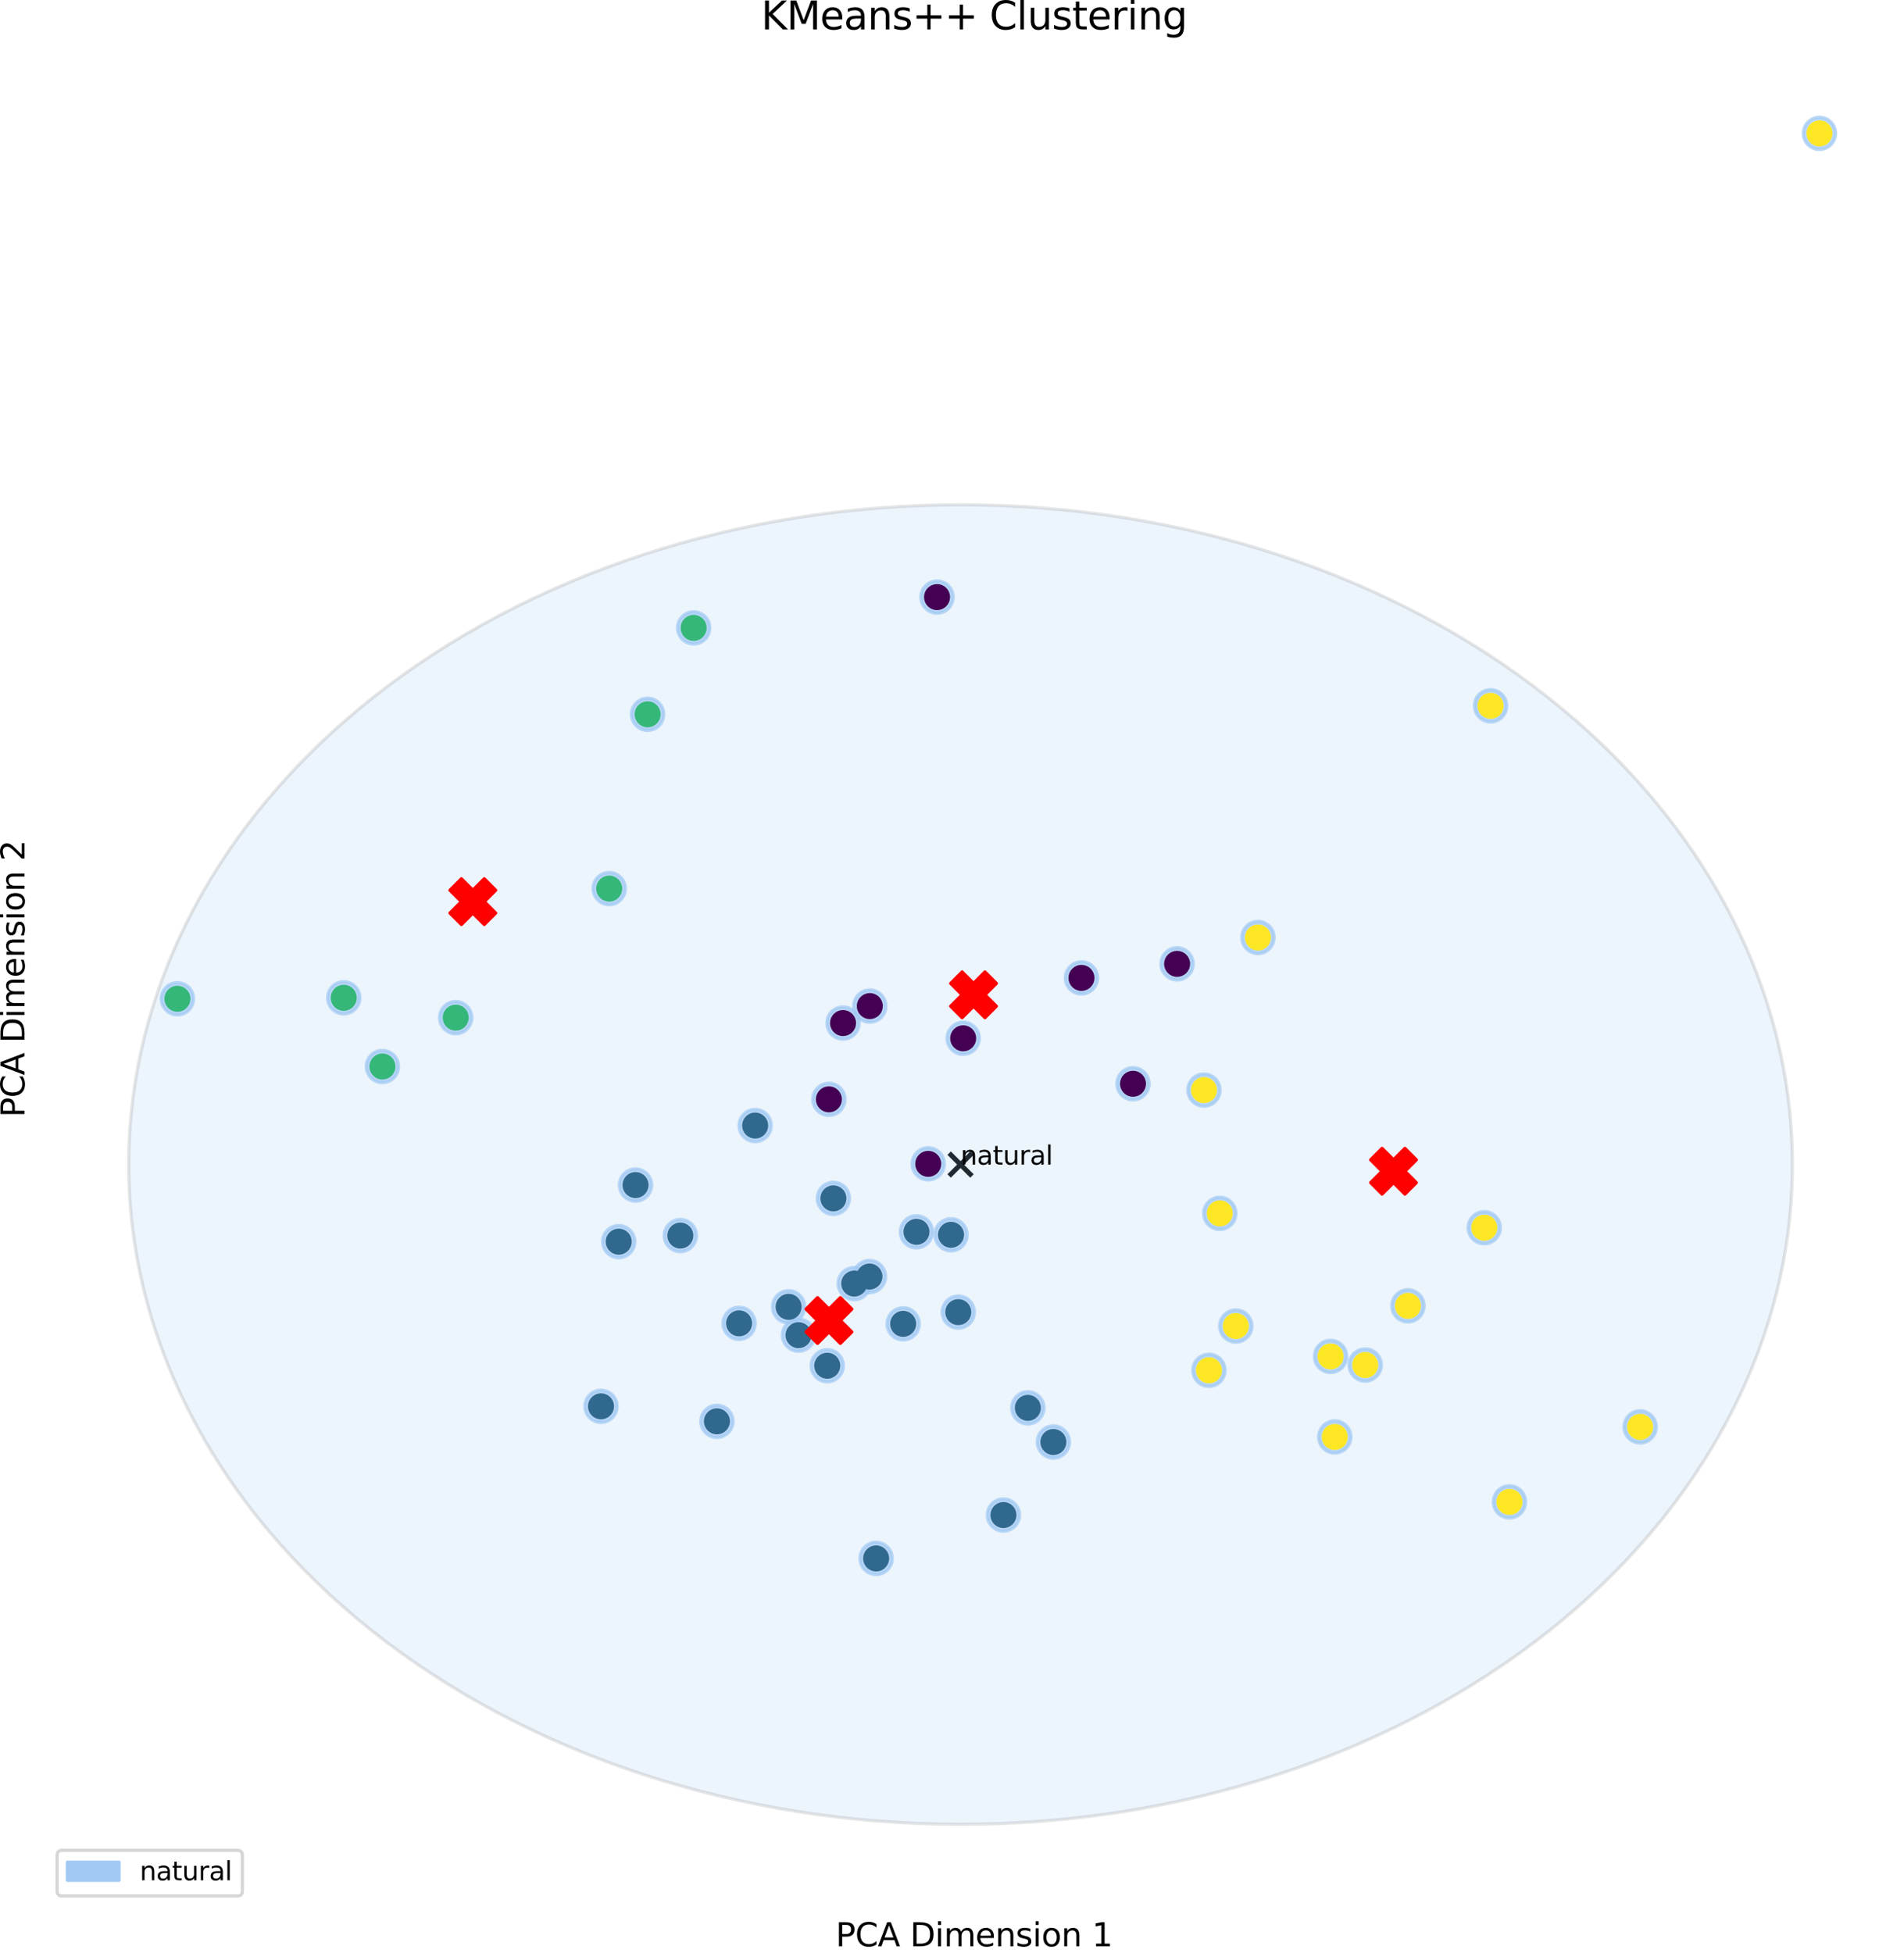 <?xml version="1.0" encoding="utf-8" standalone="no"?>
<!DOCTYPE svg PUBLIC "-//W3C//DTD SVG 1.1//EN"
  "http://www.w3.org/Graphics/SVG/1.1/DTD/svg11.dtd">
<svg xmlns:xlink="http://www.w3.org/1999/xlink" width="589.678pt" height="604.796pt" viewBox="0 0 589.678 604.796" xmlns="http://www.w3.org/2000/svg" version="1.1">
 <defs>
  <style type="text/css">*{stroke-linejoin: round; stroke-linecap: butt}</style>
 </defs>
 <g id="figure_1">
  <g id="patch_1">
   <path d="M 0 604.796 
L 589.678 604.796 
L 589.678 0 
L 0 0 
z
" style="fill: #ffffff"/>
  </g>
  <g id="axes_1">
   <g id="PathCollection_1">
    <defs>
     <path id="m2e8c79e0ac" d="M 0 5 
C 1.326 5 2.598 4.473 3.536 3.536 
C 4.473 2.598 5 1.326 5 0 
C 5 -1.326 4.473 -2.598 3.536 -3.536 
C 2.598 -4.473 1.326 -5 0 -5 
C -1.326 -5 -2.598 -4.473 -3.536 -3.536 
C -4.473 -2.598 -5 -1.326 -5 0 
C -5 1.326 -4.473 2.598 -3.536 3.536 
C -2.598 4.473 -1.326 5 0 5 
z
" style="stroke: #a1c9f4; stroke-opacity: 0.7"/>
    </defs>
    <g clip-path="url(#p8f541ca67d)">
     <use xlink:href="#m2e8c79e0ac" x="372.874" y="337.558" style="fill: #a1c9f4; fill-opacity: 0.7; stroke: #a1c9f4; stroke-opacity: 0.7"/>
    </g>
   </g>
   <g id="PathCollection_2">
    <g clip-path="url(#p8f541ca67d)">
     <use xlink:href="#m2e8c79e0ac" x="256.711" y="340.43" style="fill: #a1c9f4; fill-opacity: 0.7; stroke: #a1c9f4; stroke-opacity: 0.7"/>
    </g>
   </g>
   <g id="PathCollection_3">
    <g clip-path="url(#p8f541ca67d)">
     <use xlink:href="#m2e8c79e0ac" x="377.777" y="375.735" style="fill: #a1c9f4; fill-opacity: 0.7; stroke: #a1c9f4; stroke-opacity: 0.7"/>
    </g>
   </g>
   <g id="PathCollection_4">
    <g clip-path="url(#p8f541ca67d)">
     <use xlink:href="#m2e8c79e0ac" x="210.705" y="382.612" style="fill: #a1c9f4; fill-opacity: 0.7; stroke: #a1c9f4; stroke-opacity: 0.7"/>
    </g>
   </g>
   <g id="PathCollection_5">
    <g clip-path="url(#p8f541ca67d)">
     <use xlink:href="#m2e8c79e0ac" x="507.965" y="441.861" style="fill: #a1c9f4; fill-opacity: 0.7; stroke: #a1c9f4; stroke-opacity: 0.7"/>
    </g>
   </g>
   <g id="PathCollection_6">
    <g clip-path="url(#p8f541ca67d)">
     <use xlink:href="#m2e8c79e0ac" x="186.135" y="435.488" style="fill: #a1c9f4; fill-opacity: 0.7; stroke: #a1c9f4; stroke-opacity: 0.7"/>
    </g>
   </g>
   <g id="PathCollection_7">
    <g clip-path="url(#p8f541ca67d)">
     <use xlink:href="#m2e8c79e0ac" x="334.934" y="302.821" style="fill: #a1c9f4; fill-opacity: 0.7; stroke: #a1c9f4; stroke-opacity: 0.7"/>
    </g>
   </g>
   <g id="PathCollection_8">
    <g clip-path="url(#p8f541ca67d)">
     <use xlink:href="#m2e8c79e0ac" x="264.561" y="397.477" style="fill: #a1c9f4; fill-opacity: 0.7; stroke: #a1c9f4; stroke-opacity: 0.7"/>
    </g>
   </g>
   <g id="PathCollection_9">
    <g clip-path="url(#p8f541ca67d)">
     <use xlink:href="#m2e8c79e0ac" x="296.784" y="406.32" style="fill: #a1c9f4; fill-opacity: 0.7; stroke: #a1c9f4; stroke-opacity: 0.7"/>
    </g>
   </g>
   <g id="PathCollection_10">
    <g clip-path="url(#p8f541ca67d)">
     <use xlink:href="#m2e8c79e0ac" x="279.71" y="409.949" style="fill: #a1c9f4; fill-opacity: 0.7; stroke: #a1c9f4; stroke-opacity: 0.7"/>
    </g>
   </g>
   <g id="PathCollection_11">
    <g clip-path="url(#p8f541ca67d)">
     <use xlink:href="#m2e8c79e0ac" x="283.835" y="381.454" style="fill: #a1c9f4; fill-opacity: 0.7; stroke: #a1c9f4; stroke-opacity: 0.7"/>
    </g>
   </g>
   <g id="PathCollection_12">
    <g clip-path="url(#p8f541ca67d)">
     <use xlink:href="#m2e8c79e0ac" x="563.496" y="41.3" style="fill: #a1c9f4; fill-opacity: 0.7; stroke: #a1c9f4; stroke-opacity: 0.7"/>
    </g>
   </g>
   <g id="PathCollection_13">
    <g clip-path="url(#p8f541ca67d)">
     <use xlink:href="#m2e8c79e0ac" x="247.306" y="413.454" style="fill: #a1c9f4; fill-opacity: 0.7; stroke: #a1c9f4; stroke-opacity: 0.7"/>
    </g>
   </g>
   <g id="PathCollection_14">
    <g clip-path="url(#p8f541ca67d)">
     <use xlink:href="#m2e8c79e0ac" x="413.386" y="444.971" style="fill: #a1c9f4; fill-opacity: 0.7; stroke: #a1c9f4; stroke-opacity: 0.7"/>
    </g>
   </g>
   <g id="PathCollection_15">
    <g clip-path="url(#p8f541ca67d)">
     <use xlink:href="#m2e8c79e0ac" x="389.594" y="290.312" style="fill: #a1c9f4; fill-opacity: 0.7; stroke: #a1c9f4; stroke-opacity: 0.7"/>
    </g>
   </g>
   <g id="PathCollection_16">
    <g clip-path="url(#p8f541ca67d)">
     <use xlink:href="#m2e8c79e0ac" x="382.735" y="410.635" style="fill: #a1c9f4; fill-opacity: 0.7; stroke: #a1c9f4; stroke-opacity: 0.7"/>
    </g>
   </g>
   <g id="PathCollection_17">
    <g clip-path="url(#p8f541ca67d)">
     <use xlink:href="#m2e8c79e0ac" x="118.435" y="330.26" style="fill: #a1c9f4; fill-opacity: 0.7; stroke: #a1c9f4; stroke-opacity: 0.7"/>
    </g>
   </g>
   <g id="PathCollection_18">
    <g clip-path="url(#p8f541ca67d)">
     <use xlink:href="#m2e8c79e0ac" x="200.57" y="221.194" style="fill: #a1c9f4; fill-opacity: 0.7; stroke: #a1c9f4; stroke-opacity: 0.7"/>
    </g>
   </g>
   <g id="PathCollection_19">
    <g clip-path="url(#p8f541ca67d)">
     <use xlink:href="#m2e8c79e0ac" x="318.332" y="435.962" style="fill: #a1c9f4; fill-opacity: 0.7; stroke: #a1c9f4; stroke-opacity: 0.7"/>
    </g>
   </g>
   <g id="PathCollection_20">
    <g clip-path="url(#p8f541ca67d)">
     <use xlink:href="#m2e8c79e0ac" x="436.048" y="404.375" style="fill: #a1c9f4; fill-opacity: 0.7; stroke: #a1c9f4; stroke-opacity: 0.7"/>
    </g>
   </g>
   <g id="PathCollection_21">
    <g clip-path="url(#p8f541ca67d)">
     <use xlink:href="#m2e8c79e0ac" x="214.83" y="194.434" style="fill: #a1c9f4; fill-opacity: 0.7; stroke: #a1c9f4; stroke-opacity: 0.7"/>
    </g>
   </g>
   <g id="PathCollection_22">
    <g clip-path="url(#p8f541ca67d)">
     <use xlink:href="#m2e8c79e0ac" x="364.554" y="298.47" style="fill: #a1c9f4; fill-opacity: 0.7; stroke: #a1c9f4; stroke-opacity: 0.7"/>
    </g>
   </g>
   <g id="PathCollection_23">
    <g clip-path="url(#p8f541ca67d)">
     <use xlink:href="#m2e8c79e0ac" x="196.829" y="366.969" style="fill: #a1c9f4; fill-opacity: 0.7; stroke: #a1c9f4; stroke-opacity: 0.7"/>
    </g>
   </g>
   <g id="PathCollection_24">
    <g clip-path="url(#p8f541ca67d)">
     <use xlink:href="#m2e8c79e0ac" x="261.093" y="316.804" style="fill: #a1c9f4; fill-opacity: 0.7; stroke: #a1c9f4; stroke-opacity: 0.7"/>
    </g>
   </g>
   <g id="PathCollection_25">
    <g clip-path="url(#p8f541ca67d)">
     <use xlink:href="#m2e8c79e0ac" x="222.033" y="440.131" style="fill: #a1c9f4; fill-opacity: 0.7; stroke: #a1c9f4; stroke-opacity: 0.7"/>
    </g>
   </g>
   <g id="PathCollection_26">
    <g clip-path="url(#p8f541ca67d)">
     <use xlink:href="#m2e8c79e0ac" x="412.087" y="420.038" style="fill: #a1c9f4; fill-opacity: 0.7; stroke: #a1c9f4; stroke-opacity: 0.7"/>
    </g>
   </g>
   <g id="PathCollection_27">
    <g clip-path="url(#p8f541ca67d)">
     <use xlink:href="#m2e8c79e0ac" x="461.643" y="218.572" style="fill: #a1c9f4; fill-opacity: 0.7; stroke: #a1c9f4; stroke-opacity: 0.7"/>
    </g>
   </g>
   <g id="PathCollection_28">
    <g clip-path="url(#p8f541ca67d)">
     <use xlink:href="#m2e8c79e0ac" x="374.415" y="424.336" style="fill: #a1c9f4; fill-opacity: 0.7; stroke: #a1c9f4; stroke-opacity: 0.7"/>
    </g>
   </g>
   <g id="PathCollection_29">
    <g clip-path="url(#p8f541ca67d)">
     <use xlink:href="#m2e8c79e0ac" x="326.236" y="446.541" style="fill: #a1c9f4; fill-opacity: 0.7; stroke: #a1c9f4; stroke-opacity: 0.7"/>
    </g>
   </g>
   <g id="PathCollection_30">
    <g clip-path="url(#p8f541ca67d)">
     <use xlink:href="#m2e8c79e0ac" x="269.275" y="395.298" style="fill: #a1c9f4; fill-opacity: 0.7; stroke: #a1c9f4; stroke-opacity: 0.7"/>
    </g>
   </g>
   <g id="PathCollection_31">
    <g clip-path="url(#p8f541ca67d)">
     <use xlink:href="#m2e8c79e0ac" x="350.899" y="335.603" style="fill: #a1c9f4; fill-opacity: 0.7; stroke: #a1c9f4; stroke-opacity: 0.7"/>
    </g>
   </g>
   <g id="PathCollection_32">
    <g clip-path="url(#p8f541ca67d)">
     <use xlink:href="#m2e8c79e0ac" x="459.68" y="380.186" style="fill: #a1c9f4; fill-opacity: 0.7; stroke: #a1c9f4; stroke-opacity: 0.7"/>
    </g>
   </g>
   <g id="PathCollection_33">
    <g clip-path="url(#p8f541ca67d)">
     <use xlink:href="#m2e8c79e0ac" x="106.459" y="308.984" style="fill: #a1c9f4; fill-opacity: 0.7; stroke: #a1c9f4; stroke-opacity: 0.7"/>
    </g>
   </g>
   <g id="PathCollection_34">
    <g clip-path="url(#p8f541ca67d)">
     <use xlink:href="#m2e8c79e0ac" x="188.673" y="275.168" style="fill: #a1c9f4; fill-opacity: 0.7; stroke: #a1c9f4; stroke-opacity: 0.7"/>
    </g>
   </g>
   <g id="PathCollection_35">
    <g clip-path="url(#p8f541ca67d)">
     <use xlink:href="#m2e8c79e0ac" x="271.337" y="482.587" style="fill: #a1c9f4; fill-opacity: 0.7; stroke: #a1c9f4; stroke-opacity: 0.7"/>
    </g>
   </g>
   <g id="PathCollection_36">
    <g clip-path="url(#p8f541ca67d)">
     <use xlink:href="#m2e8c79e0ac" x="54.944" y="309.284" style="fill: #a1c9f4; fill-opacity: 0.7; stroke: #a1c9f4; stroke-opacity: 0.7"/>
    </g>
   </g>
   <g id="PathCollection_37">
    <g clip-path="url(#p8f541ca67d)">
     <use xlink:href="#m2e8c79e0ac" x="141.14" y="315.126" style="fill: #a1c9f4; fill-opacity: 0.7; stroke: #a1c9f4; stroke-opacity: 0.7"/>
    </g>
   </g>
   <g id="PathCollection_38">
    <g clip-path="url(#p8f541ca67d)">
     <use xlink:href="#m2e8c79e0ac" x="467.487" y="465.085" style="fill: #a1c9f4; fill-opacity: 0.7; stroke: #a1c9f4; stroke-opacity: 0.7"/>
    </g>
   </g>
   <g id="PathCollection_39">
    <g clip-path="url(#p8f541ca67d)">
     <use xlink:href="#m2e8c79e0ac" x="294.537" y="382.374" style="fill: #a1c9f4; fill-opacity: 0.7; stroke: #a1c9f4; stroke-opacity: 0.7"/>
    </g>
   </g>
   <g id="PathCollection_40">
    <g clip-path="url(#p8f541ca67d)">
     <use xlink:href="#m2e8c79e0ac" x="269.386" y="311.549" style="fill: #a1c9f4; fill-opacity: 0.7; stroke: #a1c9f4; stroke-opacity: 0.7"/>
    </g>
   </g>
   <g id="PathCollection_41">
    <g clip-path="url(#p8f541ca67d)">
     <use xlink:href="#m2e8c79e0ac" x="228.9" y="409.79" style="fill: #a1c9f4; fill-opacity: 0.7; stroke: #a1c9f4; stroke-opacity: 0.7"/>
    </g>
   </g>
   <g id="PathCollection_42">
    <g clip-path="url(#p8f541ca67d)">
     <use xlink:href="#m2e8c79e0ac" x="422.81" y="422.7" style="fill: #a1c9f4; fill-opacity: 0.7; stroke: #a1c9f4; stroke-opacity: 0.7"/>
    </g>
   </g>
   <g id="PathCollection_43">
    <g clip-path="url(#p8f541ca67d)">
     <use xlink:href="#m2e8c79e0ac" x="256.202" y="422.916" style="fill: #a1c9f4; fill-opacity: 0.7; stroke: #a1c9f4; stroke-opacity: 0.7"/>
    </g>
   </g>
   <g id="PathCollection_44">
    <g clip-path="url(#p8f541ca67d)">
     <use xlink:href="#m2e8c79e0ac" x="298.297" y="321.527" style="fill: #a1c9f4; fill-opacity: 0.7; stroke: #a1c9f4; stroke-opacity: 0.7"/>
    </g>
   </g>
   <g id="PathCollection_45">
    <g clip-path="url(#p8f541ca67d)">
     <use xlink:href="#m2e8c79e0ac" x="233.878" y="348.545" style="fill: #a1c9f4; fill-opacity: 0.7; stroke: #a1c9f4; stroke-opacity: 0.7"/>
    </g>
   </g>
   <g id="PathCollection_46">
    <g clip-path="url(#p8f541ca67d)">
     <use xlink:href="#m2e8c79e0ac" x="287.472" y="360.405" style="fill: #a1c9f4; fill-opacity: 0.7; stroke: #a1c9f4; stroke-opacity: 0.7"/>
    </g>
   </g>
   <g id="PathCollection_47">
    <g clip-path="url(#p8f541ca67d)">
     <use xlink:href="#m2e8c79e0ac" x="258.105" y="371.093" style="fill: #a1c9f4; fill-opacity: 0.7; stroke: #a1c9f4; stroke-opacity: 0.7"/>
    </g>
   </g>
   <g id="PathCollection_48">
    <g clip-path="url(#p8f541ca67d)">
     <use xlink:href="#m2e8c79e0ac" x="244.235" y="404.678" style="fill: #a1c9f4; fill-opacity: 0.7; stroke: #a1c9f4; stroke-opacity: 0.7"/>
    </g>
   </g>
   <g id="PathCollection_49">
    <g clip-path="url(#p8f541ca67d)">
     <use xlink:href="#m2e8c79e0ac" x="290.204" y="184.898" style="fill: #a1c9f4; fill-opacity: 0.7; stroke: #a1c9f4; stroke-opacity: 0.7"/>
    </g>
   </g>
   <g id="PathCollection_50">
    <g clip-path="url(#p8f541ca67d)">
     <use xlink:href="#m2e8c79e0ac" x="310.771" y="469.151" style="fill: #a1c9f4; fill-opacity: 0.7; stroke: #a1c9f4; stroke-opacity: 0.7"/>
    </g>
   </g>
   <g id="PathCollection_51">
    <g clip-path="url(#p8f541ca67d)">
     <use xlink:href="#m2e8c79e0ac" x="191.622" y="384.499" style="fill: #a1c9f4; fill-opacity: 0.7; stroke: #a1c9f4; stroke-opacity: 0.7"/>
    </g>
   </g>
   <g id="PathCollection_52">
    <defs>
     <path id="me0183d27b6" d="M -3.536 3.536 
L 3.536 -3.536 
M -3.536 -3.536 
L 3.536 3.536 
" style="stroke: #000000; stroke-width: 1.5"/>
    </defs>
    <g clip-path="url(#p8f541ca67d)">
     <use xlink:href="#me0183d27b6" x="297.489" y="360.626" style="stroke: #000000; stroke-width: 1.5"/>
    </g>
   </g>
   <g id="patch_2">
    <path d="M 297.489 564.936 
C 365.813 564.936 431.347 543.409 479.66 505.095 
C 527.972 466.781 555.118 414.809 555.118 360.626 
C 555.118 306.442 527.972 254.47 479.66 216.156 
C 431.347 177.842 365.813 156.315 297.489 156.315 
C 229.165 156.315 163.63 177.842 115.318 216.156 
C 67.005 254.47 39.86 306.442 39.86 360.626 
C 39.86 414.809 67.005 466.781 115.318 505.095 
C 163.63 543.409 229.165 564.936 297.489 564.936 
z
" clip-path="url(#p8f541ca67d)" style="fill: #a1c9f4; opacity: 0.2; stroke: #7d7d7d; stroke-linejoin: miter"/>
   </g>
   <g id="PathCollection_53">
    <defs>
     <path id="C0_0_8b56080be5" d="M 0 3.536 
C 0.938 3.536 1.837 3.163 2.5 2.5 
C 3.163 1.837 3.536 0.938 3.536 -0 
C 3.536 -0.938 3.163 -1.837 2.5 -2.5 
C 1.837 -3.163 0.938 -3.536 0 -3.536 
C -0.938 -3.536 -1.837 -3.163 -2.5 -2.5 
C -3.163 -1.837 -3.536 -0.938 -3.536 0 
C -3.536 0.938 -3.163 1.837 -2.5 2.5 
C -1.837 3.163 -0.938 3.536 0 3.536 
z
"/>
    </defs>
    <g clip-path="url(#p8f541ca67d)">
     <use xlink:href="#C0_0_8b56080be5" x="372.874" y="337.558" style="fill: #fde725; stroke: #fde725"/>
    </g>
    <g clip-path="url(#p8f541ca67d)">
     <use xlink:href="#C0_0_8b56080be5" x="256.711" y="340.43" style="fill: #440154; stroke: #440154"/>
    </g>
    <g clip-path="url(#p8f541ca67d)">
     <use xlink:href="#C0_0_8b56080be5" x="377.777" y="375.735" style="fill: #fde725; stroke: #fde725"/>
    </g>
    <g clip-path="url(#p8f541ca67d)">
     <use xlink:href="#C0_0_8b56080be5" x="210.705" y="382.612" style="fill: #31688e; stroke: #31688e"/>
    </g>
    <g clip-path="url(#p8f541ca67d)">
     <use xlink:href="#C0_0_8b56080be5" x="507.965" y="441.861" style="fill: #fde725; stroke: #fde725"/>
    </g>
    <g clip-path="url(#p8f541ca67d)">
     <use xlink:href="#C0_0_8b56080be5" x="186.135" y="435.488" style="fill: #31688e; stroke: #31688e"/>
    </g>
    <g clip-path="url(#p8f541ca67d)">
     <use xlink:href="#C0_0_8b56080be5" x="334.934" y="302.821" style="fill: #440154; stroke: #440154"/>
    </g>
    <g clip-path="url(#p8f541ca67d)">
     <use xlink:href="#C0_0_8b56080be5" x="264.561" y="397.477" style="fill: #31688e; stroke: #31688e"/>
    </g>
    <g clip-path="url(#p8f541ca67d)">
     <use xlink:href="#C0_0_8b56080be5" x="296.784" y="406.32" style="fill: #31688e; stroke: #31688e"/>
    </g>
    <g clip-path="url(#p8f541ca67d)">
     <use xlink:href="#C0_0_8b56080be5" x="279.71" y="409.949" style="fill: #31688e; stroke: #31688e"/>
    </g>
    <g clip-path="url(#p8f541ca67d)">
     <use xlink:href="#C0_0_8b56080be5" x="283.835" y="381.454" style="fill: #31688e; stroke: #31688e"/>
    </g>
    <g clip-path="url(#p8f541ca67d)">
     <use xlink:href="#C0_0_8b56080be5" x="563.496" y="41.3" style="fill: #fde725; stroke: #fde725"/>
    </g>
    <g clip-path="url(#p8f541ca67d)">
     <use xlink:href="#C0_0_8b56080be5" x="247.306" y="413.454" style="fill: #31688e; stroke: #31688e"/>
    </g>
    <g clip-path="url(#p8f541ca67d)">
     <use xlink:href="#C0_0_8b56080be5" x="413.386" y="444.971" style="fill: #fde725; stroke: #fde725"/>
    </g>
    <g clip-path="url(#p8f541ca67d)">
     <use xlink:href="#C0_0_8b56080be5" x="389.594" y="290.312" style="fill: #fde725; stroke: #fde725"/>
    </g>
    <g clip-path="url(#p8f541ca67d)">
     <use xlink:href="#C0_0_8b56080be5" x="382.735" y="410.635" style="fill: #fde725; stroke: #fde725"/>
    </g>
    <g clip-path="url(#p8f541ca67d)">
     <use xlink:href="#C0_0_8b56080be5" x="118.435" y="330.26" style="fill: #35b779; stroke: #35b779"/>
    </g>
    <g clip-path="url(#p8f541ca67d)">
     <use xlink:href="#C0_0_8b56080be5" x="200.57" y="221.194" style="fill: #35b779; stroke: #35b779"/>
    </g>
    <g clip-path="url(#p8f541ca67d)">
     <use xlink:href="#C0_0_8b56080be5" x="318.332" y="435.962" style="fill: #31688e; stroke: #31688e"/>
    </g>
    <g clip-path="url(#p8f541ca67d)">
     <use xlink:href="#C0_0_8b56080be5" x="436.048" y="404.375" style="fill: #fde725; stroke: #fde725"/>
    </g>
    <g clip-path="url(#p8f541ca67d)">
     <use xlink:href="#C0_0_8b56080be5" x="214.83" y="194.434" style="fill: #35b779; stroke: #35b779"/>
    </g>
    <g clip-path="url(#p8f541ca67d)">
     <use xlink:href="#C0_0_8b56080be5" x="364.554" y="298.47" style="fill: #440154; stroke: #440154"/>
    </g>
    <g clip-path="url(#p8f541ca67d)">
     <use xlink:href="#C0_0_8b56080be5" x="196.829" y="366.969" style="fill: #31688e; stroke: #31688e"/>
    </g>
    <g clip-path="url(#p8f541ca67d)">
     <use xlink:href="#C0_0_8b56080be5" x="261.093" y="316.804" style="fill: #440154; stroke: #440154"/>
    </g>
    <g clip-path="url(#p8f541ca67d)">
     <use xlink:href="#C0_0_8b56080be5" x="222.033" y="440.131" style="fill: #31688e; stroke: #31688e"/>
    </g>
    <g clip-path="url(#p8f541ca67d)">
     <use xlink:href="#C0_0_8b56080be5" x="412.087" y="420.038" style="fill: #fde725; stroke: #fde725"/>
    </g>
    <g clip-path="url(#p8f541ca67d)">
     <use xlink:href="#C0_0_8b56080be5" x="461.643" y="218.572" style="fill: #fde725; stroke: #fde725"/>
    </g>
    <g clip-path="url(#p8f541ca67d)">
     <use xlink:href="#C0_0_8b56080be5" x="374.415" y="424.336" style="fill: #fde725; stroke: #fde725"/>
    </g>
    <g clip-path="url(#p8f541ca67d)">
     <use xlink:href="#C0_0_8b56080be5" x="326.236" y="446.541" style="fill: #31688e; stroke: #31688e"/>
    </g>
    <g clip-path="url(#p8f541ca67d)">
     <use xlink:href="#C0_0_8b56080be5" x="269.275" y="395.298" style="fill: #31688e; stroke: #31688e"/>
    </g>
    <g clip-path="url(#p8f541ca67d)">
     <use xlink:href="#C0_0_8b56080be5" x="350.899" y="335.603" style="fill: #440154; stroke: #440154"/>
    </g>
    <g clip-path="url(#p8f541ca67d)">
     <use xlink:href="#C0_0_8b56080be5" x="459.68" y="380.186" style="fill: #fde725; stroke: #fde725"/>
    </g>
    <g clip-path="url(#p8f541ca67d)">
     <use xlink:href="#C0_0_8b56080be5" x="106.459" y="308.984" style="fill: #35b779; stroke: #35b779"/>
    </g>
    <g clip-path="url(#p8f541ca67d)">
     <use xlink:href="#C0_0_8b56080be5" x="188.673" y="275.168" style="fill: #35b779; stroke: #35b779"/>
    </g>
    <g clip-path="url(#p8f541ca67d)">
     <use xlink:href="#C0_0_8b56080be5" x="271.337" y="482.587" style="fill: #31688e; stroke: #31688e"/>
    </g>
    <g clip-path="url(#p8f541ca67d)">
     <use xlink:href="#C0_0_8b56080be5" x="54.944" y="309.284" style="fill: #35b779; stroke: #35b779"/>
    </g>
    <g clip-path="url(#p8f541ca67d)">
     <use xlink:href="#C0_0_8b56080be5" x="141.14" y="315.126" style="fill: #35b779; stroke: #35b779"/>
    </g>
    <g clip-path="url(#p8f541ca67d)">
     <use xlink:href="#C0_0_8b56080be5" x="467.487" y="465.085" style="fill: #fde725; stroke: #fde725"/>
    </g>
    <g clip-path="url(#p8f541ca67d)">
     <use xlink:href="#C0_0_8b56080be5" x="294.537" y="382.374" style="fill: #31688e; stroke: #31688e"/>
    </g>
    <g clip-path="url(#p8f541ca67d)">
     <use xlink:href="#C0_0_8b56080be5" x="269.386" y="311.549" style="fill: #440154; stroke: #440154"/>
    </g>
    <g clip-path="url(#p8f541ca67d)">
     <use xlink:href="#C0_0_8b56080be5" x="228.9" y="409.79" style="fill: #31688e; stroke: #31688e"/>
    </g>
    <g clip-path="url(#p8f541ca67d)">
     <use xlink:href="#C0_0_8b56080be5" x="422.81" y="422.7" style="fill: #fde725; stroke: #fde725"/>
    </g>
    <g clip-path="url(#p8f541ca67d)">
     <use xlink:href="#C0_0_8b56080be5" x="256.202" y="422.916" style="fill: #31688e; stroke: #31688e"/>
    </g>
    <g clip-path="url(#p8f541ca67d)">
     <use xlink:href="#C0_0_8b56080be5" x="298.297" y="321.527" style="fill: #440154; stroke: #440154"/>
    </g>
    <g clip-path="url(#p8f541ca67d)">
     <use xlink:href="#C0_0_8b56080be5" x="233.878" y="348.545" style="fill: #31688e; stroke: #31688e"/>
    </g>
    <g clip-path="url(#p8f541ca67d)">
     <use xlink:href="#C0_0_8b56080be5" x="287.472" y="360.405" style="fill: #440154; stroke: #440154"/>
    </g>
    <g clip-path="url(#p8f541ca67d)">
     <use xlink:href="#C0_0_8b56080be5" x="258.105" y="371.093" style="fill: #31688e; stroke: #31688e"/>
    </g>
    <g clip-path="url(#p8f541ca67d)">
     <use xlink:href="#C0_0_8b56080be5" x="244.235" y="404.678" style="fill: #31688e; stroke: #31688e"/>
    </g>
    <g clip-path="url(#p8f541ca67d)">
     <use xlink:href="#C0_0_8b56080be5" x="290.204" y="184.898" style="fill: #440154; stroke: #440154"/>
    </g>
    <g clip-path="url(#p8f541ca67d)">
     <use xlink:href="#C0_0_8b56080be5" x="310.771" y="469.151" style="fill: #31688e; stroke: #31688e"/>
    </g>
    <g clip-path="url(#p8f541ca67d)">
     <use xlink:href="#C0_0_8b56080be5" x="191.622" y="384.499" style="fill: #31688e; stroke: #31688e"/>
    </g>
   </g>
   <g id="PathCollection_54">
    <defs>
     <path id="m3a40b8fa90" d="M -3.536 7.071 
L 0 3.536 
L 3.536 7.071 
L 7.071 3.536 
L 3.536 0 
L 7.071 -3.536 
L 3.536 -7.071 
L 0 -3.536 
L -3.536 -7.071 
L -7.071 -3.536 
L -3.536 0 
L -7.071 3.536 
z
" style="stroke: #ff0000"/>
    </defs>
    <g clip-path="url(#p8f541ca67d)">
     <use xlink:href="#m3a40b8fa90" x="301.506" y="308.056" style="fill: #ff0000; stroke: #ff0000"/>
     <use xlink:href="#m3a40b8fa90" x="256.73" y="408.918" style="fill: #ff0000; stroke: #ff0000"/>
     <use xlink:href="#m3a40b8fa90" x="146.436" y="279.207" style="fill: #ff0000; stroke: #ff0000"/>
     <use xlink:href="#m3a40b8fa90" x="431.571" y="362.69" style="fill: #ff0000; stroke: #ff0000"/>
    </g>
   </g>
   <g id="matplotlib.axis_1">
    <g id="text_1">
     <!-- PCA Dimension 1 -->
     <g transform="translate(258.816 602.717) scale(0.1 -0.1)">
      <defs>
       <path id="DejaVuSans-50" d="M 1259 4147 
L 1259 2394 
L 2053 2394 
Q 2494 2394 2734 2622 
Q 2975 2850 2975 3272 
Q 2975 3691 2734 3919 
Q 2494 4147 2053 4147 
L 1259 4147 
z
M 628 4666 
L 2053 4666 
Q 2838 4666 3239 4311 
Q 3641 3956 3641 3272 
Q 3641 2581 3239 2228 
Q 2838 1875 2053 1875 
L 1259 1875 
L 1259 0 
L 628 0 
L 628 4666 
z
" transform="scale(0.016)"/>
       <path id="DejaVuSans-43" d="M 4122 4306 
L 4122 3641 
Q 3803 3938 3442 4084 
Q 3081 4231 2675 4231 
Q 1875 4231 1450 3742 
Q 1025 3253 1025 2328 
Q 1025 1406 1450 917 
Q 1875 428 2675 428 
Q 3081 428 3442 575 
Q 3803 722 4122 1019 
L 4122 359 
Q 3791 134 3420 21 
Q 3050 -91 2638 -91 
Q 1578 -91 968 557 
Q 359 1206 359 2328 
Q 359 3453 968 4101 
Q 1578 4750 2638 4750 
Q 3056 4750 3426 4639 
Q 3797 4528 4122 4306 
z
" transform="scale(0.016)"/>
       <path id="DejaVuSans-41" d="M 2188 4044 
L 1331 1722 
L 3047 1722 
L 2188 4044 
z
M 1831 4666 
L 2547 4666 
L 4325 0 
L 3669 0 
L 3244 1197 
L 1141 1197 
L 716 0 
L 50 0 
L 1831 4666 
z
" transform="scale(0.016)"/>
       <path id="DejaVuSans-20" transform="scale(0.016)"/>
       <path id="DejaVuSans-44" d="M 1259 4147 
L 1259 519 
L 2022 519 
Q 2988 519 3436 956 
Q 3884 1394 3884 2338 
Q 3884 3275 3436 3711 
Q 2988 4147 2022 4147 
L 1259 4147 
z
M 628 4666 
L 1925 4666 
Q 3281 4666 3915 4102 
Q 4550 3538 4550 2338 
Q 4550 1131 3912 565 
Q 3275 0 1925 0 
L 628 0 
L 628 4666 
z
" transform="scale(0.016)"/>
       <path id="DejaVuSans-69" d="M 603 3500 
L 1178 3500 
L 1178 0 
L 603 0 
L 603 3500 
z
M 603 4863 
L 1178 4863 
L 1178 4134 
L 603 4134 
L 603 4863 
z
" transform="scale(0.016)"/>
       <path id="DejaVuSans-6d" d="M 3328 2828 
Q 3544 3216 3844 3400 
Q 4144 3584 4550 3584 
Q 5097 3584 5394 3201 
Q 5691 2819 5691 2113 
L 5691 0 
L 5113 0 
L 5113 2094 
Q 5113 2597 4934 2840 
Q 4756 3084 4391 3084 
Q 3944 3084 3684 2787 
Q 3425 2491 3425 1978 
L 3425 0 
L 2847 0 
L 2847 2094 
Q 2847 2600 2669 2842 
Q 2491 3084 2119 3084 
Q 1678 3084 1418 2786 
Q 1159 2488 1159 1978 
L 1159 0 
L 581 0 
L 581 3500 
L 1159 3500 
L 1159 2956 
Q 1356 3278 1631 3431 
Q 1906 3584 2284 3584 
Q 2666 3584 2933 3390 
Q 3200 3197 3328 2828 
z
" transform="scale(0.016)"/>
       <path id="DejaVuSans-65" d="M 3597 1894 
L 3597 1613 
L 953 1613 
Q 991 1019 1311 708 
Q 1631 397 2203 397 
Q 2534 397 2845 478 
Q 3156 559 3463 722 
L 3463 178 
Q 3153 47 2828 -22 
Q 2503 -91 2169 -91 
Q 1331 -91 842 396 
Q 353 884 353 1716 
Q 353 2575 817 3079 
Q 1281 3584 2069 3584 
Q 2775 3584 3186 3129 
Q 3597 2675 3597 1894 
z
M 3022 2063 
Q 3016 2534 2758 2815 
Q 2500 3097 2075 3097 
Q 1594 3097 1305 2825 
Q 1016 2553 972 2059 
L 3022 2063 
z
" transform="scale(0.016)"/>
       <path id="DejaVuSans-6e" d="M 3513 2113 
L 3513 0 
L 2938 0 
L 2938 2094 
Q 2938 2591 2744 2837 
Q 2550 3084 2163 3084 
Q 1697 3084 1428 2787 
Q 1159 2491 1159 1978 
L 1159 0 
L 581 0 
L 581 3500 
L 1159 3500 
L 1159 2956 
Q 1366 3272 1645 3428 
Q 1925 3584 2291 3584 
Q 2894 3584 3203 3211 
Q 3513 2838 3513 2113 
z
" transform="scale(0.016)"/>
       <path id="DejaVuSans-73" d="M 2834 3397 
L 2834 2853 
Q 2591 2978 2328 3040 
Q 2066 3103 1784 3103 
Q 1356 3103 1142 2972 
Q 928 2841 928 2578 
Q 928 2378 1081 2264 
Q 1234 2150 1697 2047 
L 1894 2003 
Q 2506 1872 2764 1633 
Q 3022 1394 3022 966 
Q 3022 478 2636 193 
Q 2250 -91 1575 -91 
Q 1294 -91 989 -36 
Q 684 19 347 128 
L 347 722 
Q 666 556 975 473 
Q 1284 391 1588 391 
Q 1994 391 2212 530 
Q 2431 669 2431 922 
Q 2431 1156 2273 1281 
Q 2116 1406 1581 1522 
L 1381 1569 
Q 847 1681 609 1914 
Q 372 2147 372 2553 
Q 372 3047 722 3315 
Q 1072 3584 1716 3584 
Q 2034 3584 2315 3537 
Q 2597 3491 2834 3397 
z
" transform="scale(0.016)"/>
       <path id="DejaVuSans-6f" d="M 1959 3097 
Q 1497 3097 1228 2736 
Q 959 2375 959 1747 
Q 959 1119 1226 758 
Q 1494 397 1959 397 
Q 2419 397 2687 759 
Q 2956 1122 2956 1747 
Q 2956 2369 2687 2733 
Q 2419 3097 1959 3097 
z
M 1959 3584 
Q 2709 3584 3137 3096 
Q 3566 2609 3566 1747 
Q 3566 888 3137 398 
Q 2709 -91 1959 -91 
Q 1206 -91 779 398 
Q 353 888 353 1747 
Q 353 2609 779 3096 
Q 1206 3584 1959 3584 
z
" transform="scale(0.016)"/>
       <path id="DejaVuSans-31" d="M 794 531 
L 1825 531 
L 1825 4091 
L 703 3866 
L 703 4441 
L 1819 4666 
L 2450 4666 
L 2450 531 
L 3481 531 
L 3481 0 
L 794 0 
L 794 531 
z
" transform="scale(0.016)"/>
      </defs>
      <use xlink:href="#DejaVuSans-50"/>
      <use xlink:href="#DejaVuSans-43" x="60.303"/>
      <use xlink:href="#DejaVuSans-41" x="130.127"/>
      <use xlink:href="#DejaVuSans-20" x="198.535"/>
      <use xlink:href="#DejaVuSans-44" x="230.322"/>
      <use xlink:href="#DejaVuSans-69" x="307.324"/>
      <use xlink:href="#DejaVuSans-6d" x="335.107"/>
      <use xlink:href="#DejaVuSans-65" x="432.52"/>
      <use xlink:href="#DejaVuSans-6e" x="494.043"/>
      <use xlink:href="#DejaVuSans-73" x="557.422"/>
      <use xlink:href="#DejaVuSans-69" x="609.521"/>
      <use xlink:href="#DejaVuSans-6f" x="637.305"/>
      <use xlink:href="#DejaVuSans-6e" x="698.486"/>
      <use xlink:href="#DejaVuSans-20" x="761.865"/>
      <use xlink:href="#DejaVuSans-31" x="793.652"/>
     </g>
    </g>
   </g>
   <g id="matplotlib.axis_2">
    <g id="text_2">
     <!-- PCA Dimension 2 -->
     <g transform="translate(7.598 345.981) rotate(-90) scale(0.1 -0.1)">
      <defs>
       <path id="DejaVuSans-32" d="M 1228 531 
L 3431 531 
L 3431 0 
L 469 0 
L 469 531 
Q 828 903 1448 1529 
Q 2069 2156 2228 2338 
Q 2531 2678 2651 2914 
Q 2772 3150 2772 3378 
Q 2772 3750 2511 3984 
Q 2250 4219 1831 4219 
Q 1534 4219 1204 4116 
Q 875 4013 500 3803 
L 500 4441 
Q 881 4594 1212 4672 
Q 1544 4750 1819 4750 
Q 2544 4750 2975 4387 
Q 3406 4025 3406 3419 
Q 3406 3131 3298 2873 
Q 3191 2616 2906 2266 
Q 2828 2175 2409 1742 
Q 1991 1309 1228 531 
z
" transform="scale(0.016)"/>
      </defs>
      <use xlink:href="#DejaVuSans-50"/>
      <use xlink:href="#DejaVuSans-43" x="60.303"/>
      <use xlink:href="#DejaVuSans-41" x="130.127"/>
      <use xlink:href="#DejaVuSans-20" x="198.535"/>
      <use xlink:href="#DejaVuSans-44" x="230.322"/>
      <use xlink:href="#DejaVuSans-69" x="307.324"/>
      <use xlink:href="#DejaVuSans-6d" x="335.107"/>
      <use xlink:href="#DejaVuSans-65" x="432.52"/>
      <use xlink:href="#DejaVuSans-6e" x="494.043"/>
      <use xlink:href="#DejaVuSans-73" x="557.422"/>
      <use xlink:href="#DejaVuSans-69" x="609.521"/>
      <use xlink:href="#DejaVuSans-6f" x="637.305"/>
      <use xlink:href="#DejaVuSans-6e" x="698.486"/>
      <use xlink:href="#DejaVuSans-20" x="761.865"/>
      <use xlink:href="#DejaVuSans-32" x="793.652"/>
     </g>
    </g>
   </g>
   <g id="text_3">
    <!-- natural -->
    <g transform="translate(297.489 360.626) scale(0.08 -0.08)">
     <defs>
      <path id="DejaVuSans-61" d="M 2194 1759 
Q 1497 1759 1228 1600 
Q 959 1441 959 1056 
Q 959 750 1161 570 
Q 1363 391 1709 391 
Q 2188 391 2477 730 
Q 2766 1069 2766 1631 
L 2766 1759 
L 2194 1759 
z
M 3341 1997 
L 3341 0 
L 2766 0 
L 2766 531 
Q 2569 213 2275 61 
Q 1981 -91 1556 -91 
Q 1019 -91 701 211 
Q 384 513 384 1019 
Q 384 1609 779 1909 
Q 1175 2209 1959 2209 
L 2766 2209 
L 2766 2266 
Q 2766 2663 2505 2880 
Q 2244 3097 1772 3097 
Q 1472 3097 1187 3025 
Q 903 2953 641 2809 
L 641 3341 
Q 956 3463 1253 3523 
Q 1550 3584 1831 3584 
Q 2591 3584 2966 3190 
Q 3341 2797 3341 1997 
z
" transform="scale(0.016)"/>
      <path id="DejaVuSans-74" d="M 1172 4494 
L 1172 3500 
L 2356 3500 
L 2356 3053 
L 1172 3053 
L 1172 1153 
Q 1172 725 1289 603 
Q 1406 481 1766 481 
L 2356 481 
L 2356 0 
L 1766 0 
Q 1100 0 847 248 
Q 594 497 594 1153 
L 594 3053 
L 172 3053 
L 172 3500 
L 594 3500 
L 594 4494 
L 1172 4494 
z
" transform="scale(0.016)"/>
      <path id="DejaVuSans-75" d="M 544 1381 
L 544 3500 
L 1119 3500 
L 1119 1403 
Q 1119 906 1312 657 
Q 1506 409 1894 409 
Q 2359 409 2629 706 
Q 2900 1003 2900 1516 
L 2900 3500 
L 3475 3500 
L 3475 0 
L 2900 0 
L 2900 538 
Q 2691 219 2414 64 
Q 2138 -91 1772 -91 
Q 1169 -91 856 284 
Q 544 659 544 1381 
z
M 1991 3584 
L 1991 3584 
z
" transform="scale(0.016)"/>
      <path id="DejaVuSans-72" d="M 2631 2963 
Q 2534 3019 2420 3045 
Q 2306 3072 2169 3072 
Q 1681 3072 1420 2755 
Q 1159 2438 1159 1844 
L 1159 0 
L 581 0 
L 581 3500 
L 1159 3500 
L 1159 2956 
Q 1341 3275 1631 3429 
Q 1922 3584 2338 3584 
Q 2397 3584 2469 3576 
Q 2541 3569 2628 3553 
L 2631 2963 
z
" transform="scale(0.016)"/>
      <path id="DejaVuSans-6c" d="M 603 4863 
L 1178 4863 
L 1178 0 
L 603 0 
L 603 4863 
z
" transform="scale(0.016)"/>
     </defs>
     <use xlink:href="#DejaVuSans-6e"/>
     <use xlink:href="#DejaVuSans-61" x="63.379"/>
     <use xlink:href="#DejaVuSans-74" x="124.658"/>
     <use xlink:href="#DejaVuSans-75" x="163.867"/>
     <use xlink:href="#DejaVuSans-72" x="227.246"/>
     <use xlink:href="#DejaVuSans-61" x="268.359"/>
     <use xlink:href="#DejaVuSans-6c" x="329.639"/>
    </g>
   </g>
   <g id="text_4">
    <!-- KMeans++ Clustering -->
    <g transform="translate(235.733 9.118) scale(0.12 -0.12)">
     <defs>
      <path id="DejaVuSans-4b" d="M 628 4666 
L 1259 4666 
L 1259 2694 
L 3353 4666 
L 4166 4666 
L 1850 2491 
L 4331 0 
L 3500 0 
L 1259 2247 
L 1259 0 
L 628 0 
L 628 4666 
z
" transform="scale(0.016)"/>
      <path id="DejaVuSans-4d" d="M 628 4666 
L 1569 4666 
L 2759 1491 
L 3956 4666 
L 4897 4666 
L 4897 0 
L 4281 0 
L 4281 4097 
L 3078 897 
L 2444 897 
L 1241 4097 
L 1241 0 
L 628 0 
L 628 4666 
z
" transform="scale(0.016)"/>
      <path id="DejaVuSans-2b" d="M 2944 4013 
L 2944 2272 
L 4684 2272 
L 4684 1741 
L 2944 1741 
L 2944 0 
L 2419 0 
L 2419 1741 
L 678 1741 
L 678 2272 
L 2419 2272 
L 2419 4013 
L 2944 4013 
z
" transform="scale(0.016)"/>
      <path id="DejaVuSans-67" d="M 2906 1791 
Q 2906 2416 2648 2759 
Q 2391 3103 1925 3103 
Q 1463 3103 1205 2759 
Q 947 2416 947 1791 
Q 947 1169 1205 825 
Q 1463 481 1925 481 
Q 2391 481 2648 825 
Q 2906 1169 2906 1791 
z
M 3481 434 
Q 3481 -459 3084 -895 
Q 2688 -1331 1869 -1331 
Q 1566 -1331 1297 -1286 
Q 1028 -1241 775 -1147 
L 775 -588 
Q 1028 -725 1275 -790 
Q 1522 -856 1778 -856 
Q 2344 -856 2625 -561 
Q 2906 -266 2906 331 
L 2906 616 
Q 2728 306 2450 153 
Q 2172 0 1784 0 
Q 1141 0 747 490 
Q 353 981 353 1791 
Q 353 2603 747 3093 
Q 1141 3584 1784 3584 
Q 2172 3584 2450 3431 
Q 2728 3278 2906 2969 
L 2906 3500 
L 3481 3500 
L 3481 434 
z
" transform="scale(0.016)"/>
     </defs>
     <use xlink:href="#DejaVuSans-4b"/>
     <use xlink:href="#DejaVuSans-4d" x="65.576"/>
     <use xlink:href="#DejaVuSans-65" x="151.855"/>
     <use xlink:href="#DejaVuSans-61" x="213.379"/>
     <use xlink:href="#DejaVuSans-6e" x="274.658"/>
     <use xlink:href="#DejaVuSans-73" x="338.037"/>
     <use xlink:href="#DejaVuSans-2b" x="390.137"/>
     <use xlink:href="#DejaVuSans-2b" x="473.926"/>
     <use xlink:href="#DejaVuSans-20" x="557.715"/>
     <use xlink:href="#DejaVuSans-43" x="589.502"/>
     <use xlink:href="#DejaVuSans-6c" x="659.326"/>
     <use xlink:href="#DejaVuSans-75" x="687.109"/>
     <use xlink:href="#DejaVuSans-73" x="750.488"/>
     <use xlink:href="#DejaVuSans-74" x="802.588"/>
     <use xlink:href="#DejaVuSans-65" x="841.797"/>
     <use xlink:href="#DejaVuSans-72" x="903.32"/>
     <use xlink:href="#DejaVuSans-69" x="944.434"/>
     <use xlink:href="#DejaVuSans-6e" x="972.217"/>
     <use xlink:href="#DejaVuSans-67" x="1035.596"/>
    </g>
   </g>
   <g id="legend_1">
    <g id="patch_3">
     <path d="M 19.278 587.118 
L 73.471 587.118 
Q 75.071 587.118 75.071 585.518 
L 75.071 574.576 
Q 75.071 572.976 73.471 572.976 
L 19.278 572.976 
Q 17.678 572.976 17.678 574.576 
L 17.678 585.518 
Q 17.678 587.118 19.278 587.118 
z
" style="fill: #ffffff; opacity: 0.8; stroke: #cccccc; stroke-linejoin: miter"/>
    </g>
    <g id="patch_4">
     <path d="M 20.878 582.254 
L 36.878 582.254 
L 36.878 576.654 
L 20.878 576.654 
z
" style="fill: #a1c9f4; stroke: #a1c9f4; stroke-linejoin: miter"/>
    </g>
    <g id="text_5">
     <!-- natural -->
     <g transform="translate(43.278 582.254) scale(0.08 -0.08)">
      <use xlink:href="#DejaVuSans-6e"/>
      <use xlink:href="#DejaVuSans-61" x="63.379"/>
      <use xlink:href="#DejaVuSans-74" x="124.658"/>
      <use xlink:href="#DejaVuSans-75" x="163.867"/>
      <use xlink:href="#DejaVuSans-72" x="227.246"/>
      <use xlink:href="#DejaVuSans-61" x="268.359"/>
      <use xlink:href="#DejaVuSans-6c" x="329.639"/>
     </g>
    </g>
   </g>
  </g>
 </g>
 <defs>
  <clipPath id="p8f541ca67d">
   <rect x="13.678" y="15.118" width="576" height="576"/>
  </clipPath>
 </defs>
</svg>
